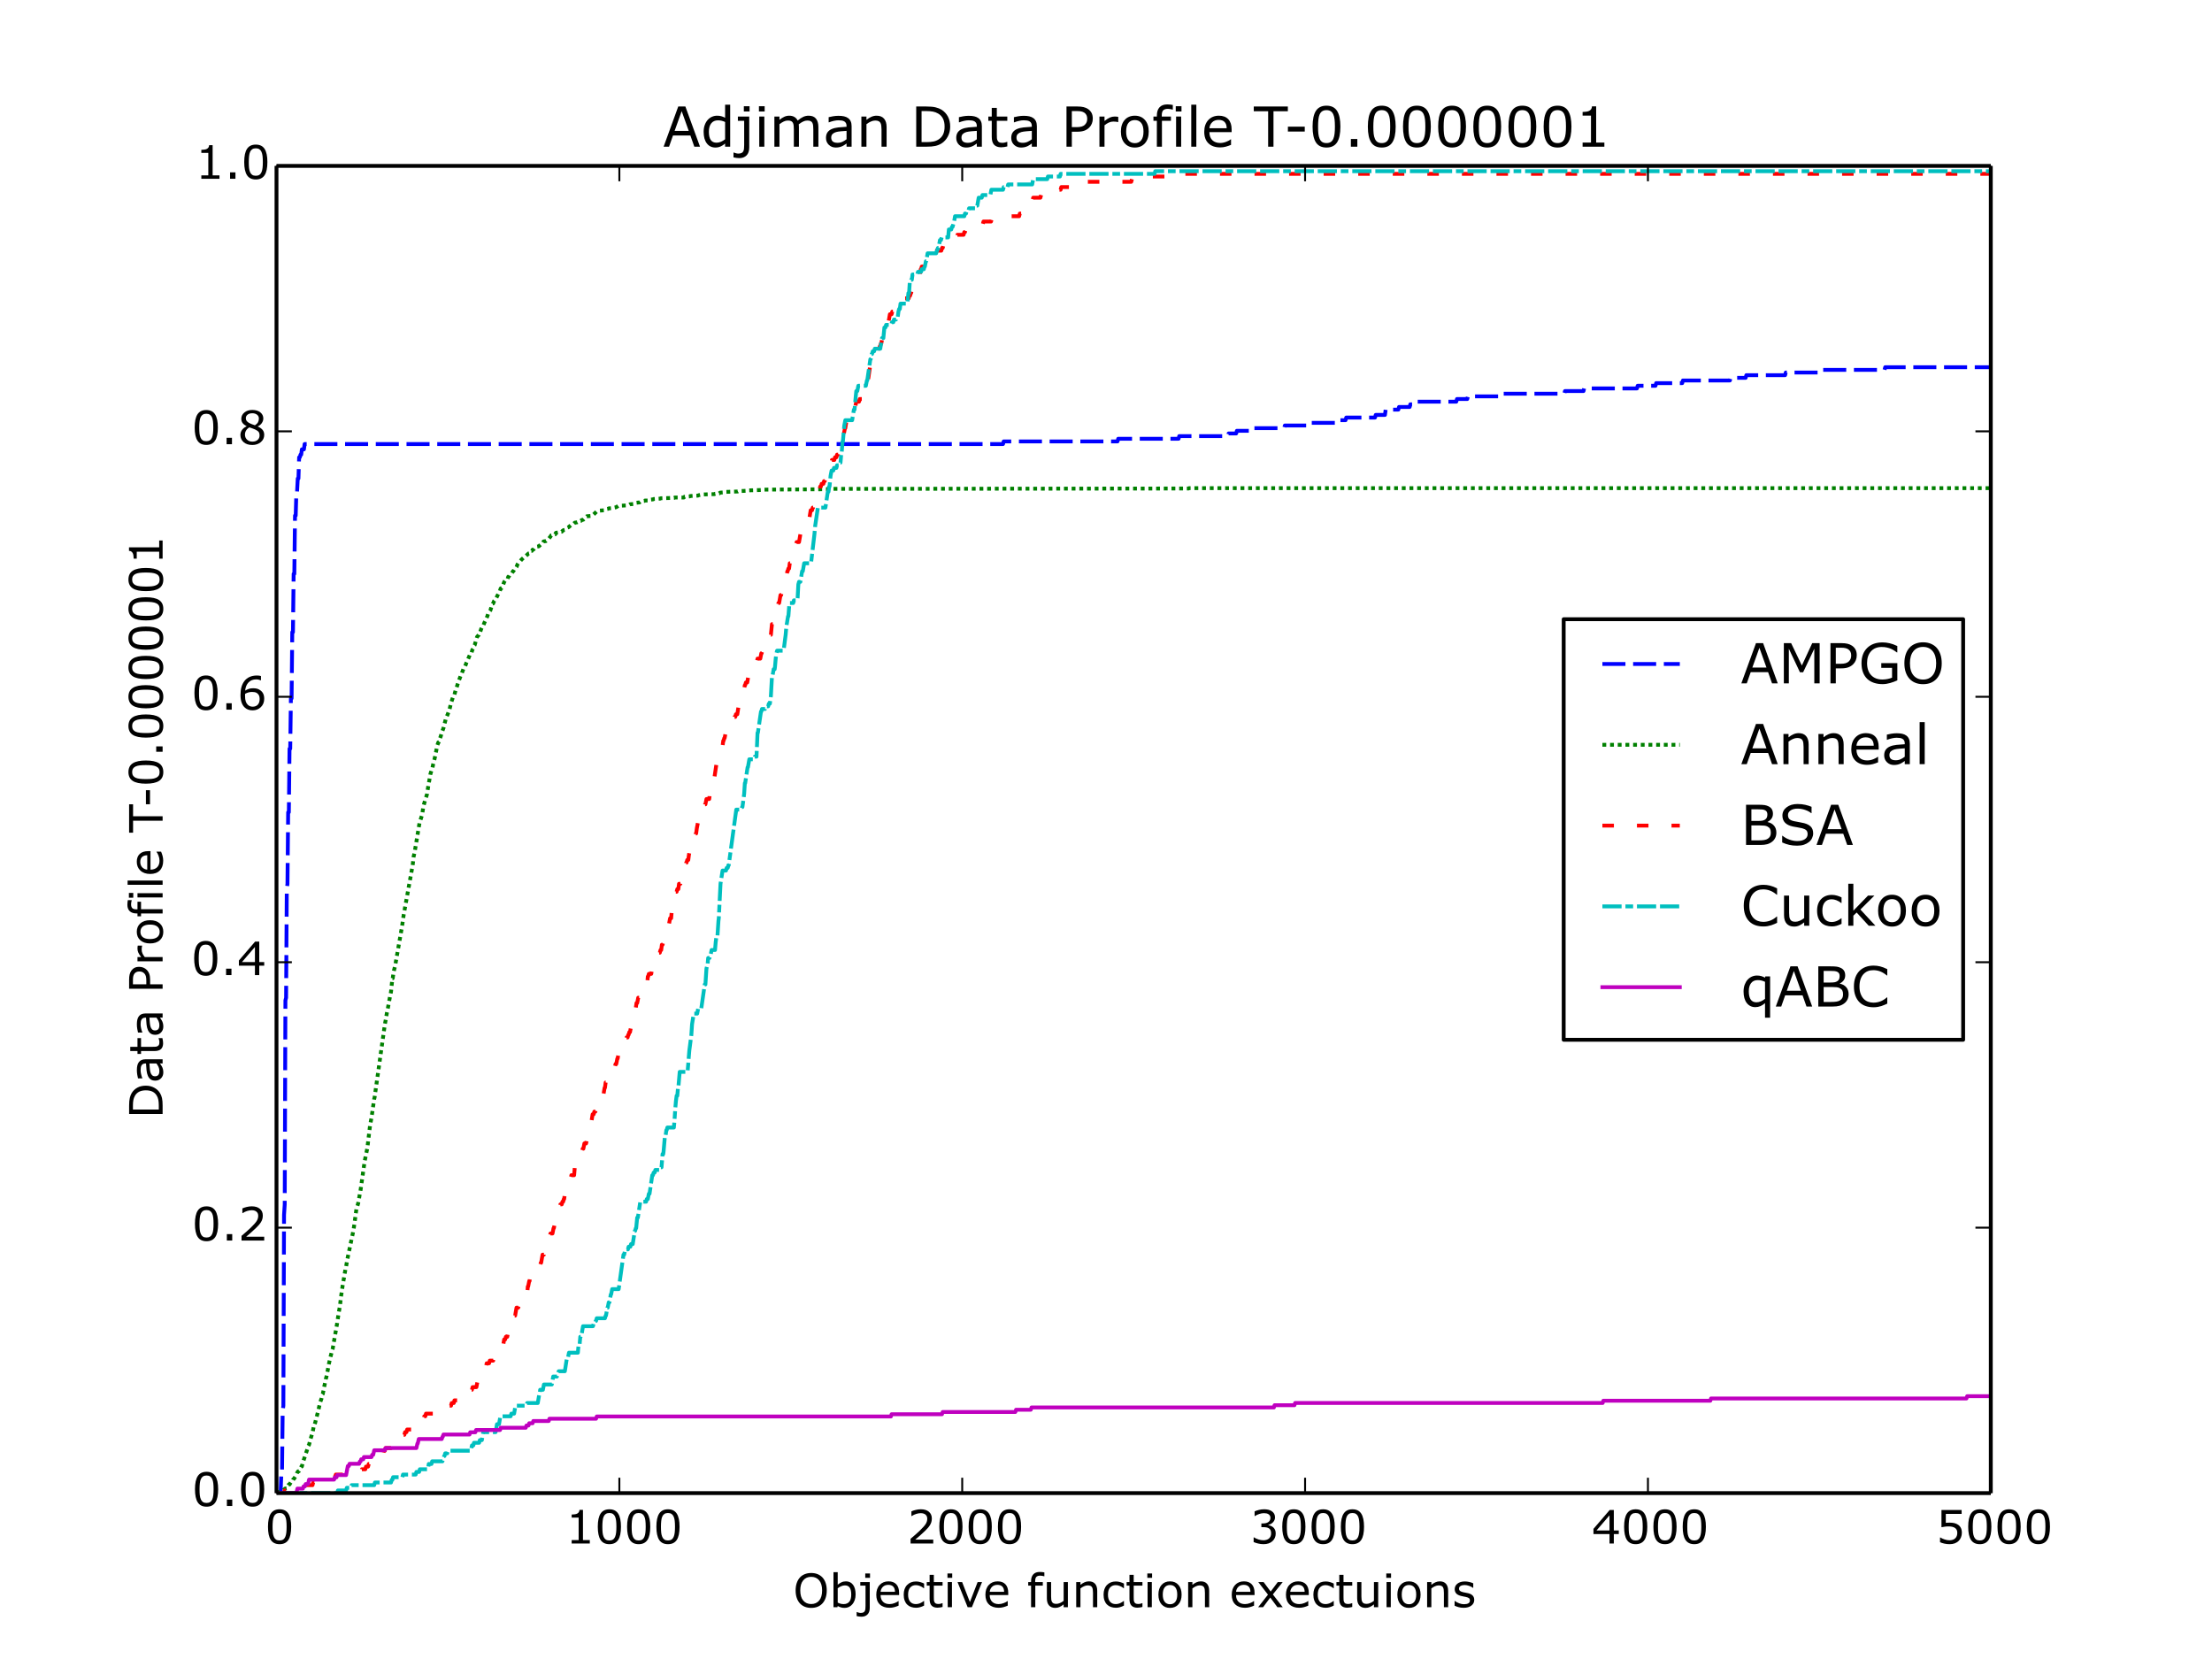 <?xml version="1.0" encoding="utf-8" standalone="no"?>
<!DOCTYPE svg PUBLIC "-//W3C//DTD SVG 1.1//EN"
  "http://www.w3.org/Graphics/SVG/1.1/DTD/svg11.dtd">
<!-- Created with matplotlib (http://matplotlib.org/) -->
<svg height="432pt" version="1.1" viewBox="0 0 576 432" width="576pt" xmlns="http://www.w3.org/2000/svg" xmlns:xlink="http://www.w3.org/1999/xlink">
 <defs>
  <style type="text/css">
*{stroke-linecap:butt;stroke-linejoin:round;}
  </style>
 </defs>
 <g id="figure_1">
  <g id="patch_1">
   <path d="
M0 432
L576 432
L576 0
L0 0
z
" style="fill:#ffffff;"/>
  </g>
  <g id="axes_1">
   <g id="patch_2">
    <path d="
M72 388.8
L518.4 388.8
L518.4 43.2
L72 43.2
z
" style="fill:#ffffff;"/>
   </g>
   <g id="line2d_1">
    <path clip-path="url(#p7ff5b81e1d)" d="
M72 388.11
L72.089 388.8
L72.179 388.8
L73.071 388.8
L73.25 383.971
L73.428 383.971
L73.607 367.416
L73.786 366.036
L73.964 316.369
L74.143 313.61
L74.321 260.493
L74.5 259.804
L74.678 231.521
L74.857 230.141
L75.035 211.516
L75.214 211.516
L75.393 194.96
L75.571 194.96
L75.75 181.854
L75.928 181.854
L76.107 164.608
L76.285 164.608
L76.464 149.432
L76.643 149.432
L76.821 134.256
L77 134.256
L77.178 128.048
L77.357 128.048
L77.535 124.599
L77.714 124.599
L77.892 119.08
L78.071 119.08
L78.25 118.39
L78.428 118.39
L78.607 117.011
L79.142 117.011
L79.321 115.631
L261.184 115.631
L261.363 114.941
L291.004 114.941
L291.182 114.251
L306.896 114.251
L307.074 113.562
L319.752 113.562
L319.931 112.872
L321.895 112.872
L322.073 112.182
L325.198 112.182
L325.377 111.492
L334.394 111.492
L334.572 110.802
L340.733 110.802
L340.911 110.113
L348.411 110.113
L348.589 109.423
L350.375 109.423
L350.554 108.733
L358.053 108.733
L358.232 108.043
L360.642 108.043
L360.821 106.663
L364.124 106.663
L364.303 105.974
L367.07 105.974
L367.249 105.284
L368.142 105.284
L368.32 104.594
L379.212 104.594
L379.391 103.904
L382.069 103.904
L382.248 103.214
L390.551 103.214
L390.73 102.525
L407.336 102.525
L407.514 101.835
L412.335 101.835
L412.514 101.145
L426.263 101.145
L426.442 100.455
L431.084 100.455
L431.263 99.765
L438.048 99.765
L438.227 99.075
L450.458 99.075
L450.636 98.386
L454.565 98.386
L454.743 97.696
L464.832 97.696
L465.011 97.006
L473.492 97.006
L473.671 96.316
L490.723 96.316
L490.902 95.626
L518.311 95.626
L518.311 95.626" style="fill:none;stroke:#0000ff;stroke-dasharray:6,2;stroke-dashoffset:0.0;"/>
   </g>
   <g id="line2d_2">
    <path clip-path="url(#p7ff5b81e1d)" d="
M72 388.8
L72.089 388.702
L72.179 388.702
L72.536 388.604
L72.714 388.507
L73.071 388.409
L73.25 388.311
L73.607 388.213
L74.232 387.626
L74.768 387.529
L74.857 387.431
L75.214 386.551
L75.393 386.551
L75.75 385.964
L76.107 385.866
L76.375 385.182
L76.553 385.084
L76.91 384.497
L77 384.399
L77.357 383.519
L77.625 383.128
L77.803 383.128
L78.428 381.954
L78.607 381.857
L78.785 381.074
L79.767 378.141
L80.035 377.358
L80.303 376.478
L80.482 376.185
L80.839 374.816
L81.107 373.935
L81.464 372.664
L81.731 371.197
L81.821 371.197
L82.089 370.415
L82.267 369.633
L82.535 368.655
L82.892 367.286
L83.339 365.232
L83.696 364.254
L83.963 363.08
L84.053 362.983
L84.856 358.973
L84.946 358.778
L85.303 357.017
L85.66 355.061
L85.928 353.888
L86.285 352.421
L86.463 351.639
L86.642 351.15
L87.803 344.5
L88.16 342.055
L88.517 340.099
L88.785 337.752
L89.231 334.721
L90.035 330.026
L90.124 329.831
L90.392 328.168
L91.82 321.421
L92.088 320.052
L92.356 318.194
L92.802 314.869
L93.07 313.988
L93.249 313.402
L93.427 312.522
L93.695 310.859
L93.784 310.663
L94.945 302.449
L95.659 298.928
L95.927 296.679
L96.373 292.963
L96.731 291.105
L97.445 286.117
L97.534 285.824
L98.963 275.654
L100.212 266.754
L100.48 265.385
L100.748 263.723
L101.016 262.452
L101.552 259.518
L101.82 258.247
L102.177 254.726
L102.266 254.726
L102.444 253.455
L102.623 252.575
L102.891 251.499
L104.676 241.328
L105.123 238.199
L107.444 225.388
L107.712 223.041
L107.98 221.868
L109.23 214.338
L109.944 212.088
L110.212 210.132
L110.748 208.177
L111.015 207.394
L111.194 206.807
L111.462 205.047
L112.087 201.527
L112.533 200.06
L112.622 199.864
L112.801 198.984
L113.158 197.615
L113.426 196.344
L113.872 194.094
L114.14 193.312
L114.229 193.312
L114.319 193.116
L114.497 192.432
L114.765 191.747
L115.033 190.769
L115.479 189.596
L116.194 186.76
L116.283 186.662
L116.551 186.075
L116.997 184.902
L117.176 184.217
L117.444 183.044
L117.979 181.479
L118.247 181.186
L118.783 179.23
L118.872 179.132
L119.318 177.665
L119.765 176.492
L119.943 176.003
L120.122 175.514
L120.211 175.416
L120.658 174.242
L121.015 173.753
L121.461 172.58
L121.729 171.993
L122.265 170.722
L122.532 170.037
L122.8 169.94
L122.979 169.255
L123.247 168.864
L123.515 168.081
L123.604 167.984
L124.05 166.419
L124.229 165.832
L124.675 165.343
L124.854 164.854
L124.943 164.854
L125.3 163.779
L125.568 163.192
L125.747 162.898
L125.836 162.898
L126.193 162.018
L126.907 160.454
L127.175 159.574
L127.711 158.889
L128.157 157.422
L128.336 157.129
L128.425 157.129
L128.693 156.444
L128.871 156.249
L128.961 156.249
L130.032 154.097
L130.121 153.999
L130.389 153.217
L130.657 153.119
L130.746 153.021
L131.282 151.554
L131.55 151.163
L131.728 151.163
L131.907 150.87
L132.175 150.772
L132.353 150.185
L132.532 150.088
L132.71 149.696
L133.157 149.305
L133.246 149.305
L133.603 148.719
L133.692 148.719
L134.05 148.034
L134.228 147.936
L134.407 147.741
L134.496 147.643
L134.764 146.958
L134.942 146.665
L135.121 146.567
L135.657 145.883
L135.835 145.687
L136.371 145.198
L136.46 145.198
L136.728 144.807
L136.996 144.709
L137.621 144.122
L138.067 144.024
L138.156 143.927
L138.335 143.438
L138.514 143.438
L138.692 143.144
L138.96 143.047
L139.228 142.655
L139.406 142.558
L139.674 142.362
L140.299 142.264
L140.924 141.677
L141.281 141.58
L141.549 140.993
L142.174 140.895
L142.531 140.602
L142.71 140.504
L143.335 139.722
L143.513 139.428
L144.228 139.33
L144.495 139.135
L144.585 139.135
L144.763 138.744
L145.299 138.646
L145.567 138.45
L146.281 138.45
L146.46 138.255
L146.727 138.059
L147.174 137.961
L147.799 137.375
L148.067 137.277
L148.602 136.788
L149.049 136.69
L149.674 136.103
L150.299 136.005
L150.477 135.908
L150.566 135.908
L150.745 135.712
L150.924 135.614
L151.281 135.614
L151.459 135.419
L151.906 135.321
L152.798 134.441
L153.959 134.343
L154.138 134.245
L154.316 134.245
L154.495 134.05
L155.388 133.169
L155.745 133.072
L155.923 132.974
L157.352 132.876
L157.709 132.583
L158.334 132.485
L158.512 132.387
L159.673 132.289
L159.852 132.192
L160.387 132.094
L160.566 131.996
L160.744 131.898
L161.012 131.703
L163.333 131.605
L163.512 131.507
L163.869 131.409
L164.048 131.311
L165.298 131.214
L165.655 130.92
L166.548 130.822
L166.905 130.529
L167.797 130.431
L167.976 130.333
L168.78 130.333
L168.958 130.138
L170.029 130.04
L170.208 129.942
L171.904 129.844
L172.083 129.747
L175.565 129.649
L175.743 129.551
L178.065 129.551
L178.243 129.356
L179.582 129.258
L179.761 129.16
L181.725 129.062
L181.904 128.964
L182.35 128.867
L182.529 128.769
L186.011 128.671
L186.189 128.573
L187.26 128.475
L187.528 128.28
L188.868 128.182
L189.046 128.084
L192.082 127.986
L192.26 127.889
L194.671 127.791
L194.849 127.693
L198.331 127.595
L198.51 127.497
L215.294 127.4
L215.473 127.302
L309.485 127.204
L309.663 127.106
L518.311 127.106
L518.311 127.106" style="fill:none;stroke:#008000;stroke-dasharray:1,1;stroke-dashoffset:0.0;"/>
   </g>
   <g id="line2d_3">
    <path clip-path="url(#p7ff5b81e1d)" d="
M72 388.8
L73.964 388.8
L74.143 388.11
L76.91 388.11
L77.089 387.42
L78.785 387.42
L78.964 386.731
L81.374 386.731
L81.553 386.041
L82.624 386.041
L82.803 385.351
L84.053 385.351
L84.231 384.661
L87.267 384.661
L87.445 383.971
L91.552 383.971
L91.731 383.281
L94.052 383.281
L94.231 382.592
L95.124 382.592
L95.302 381.902
L95.838 381.902
L96.016 381.212
L96.373 381.212
L96.552 380.522
L96.909 380.522
L97.088 379.832
L97.177 379.832
L97.356 379.143
L99.141 379.143
L99.32 378.453
L99.766 378.453
L99.945 377.763
L100.212 377.763
L100.391 377.073
L101.82 377.073
L101.998 375.693
L102.087 375.693
L102.266 375.004
L102.802 375.004
L102.98 374.314
L103.784 374.314
L103.962 373.624
L105.301 373.624
L105.48 372.934
L105.837 372.934
L106.016 372.244
L107.266 372.244
L107.444 371.554
L109.676 371.554
L109.855 370.865
L110.123 370.865
L110.48 368.795
L110.748 368.795
L110.926 368.105
L113.872 368.105
L114.051 367.416
L114.408 367.416
L114.587 366.726
L116.015 366.726
L116.194 366.036
L117.444 366.036
L117.622 365.346
L118.158 365.346
L118.336 364.656
L119.943 364.656
L120.211 363.277
L121.372 363.277
L121.55 362.587
L122.265 362.587
L122.443 361.897
L122.89 361.897
L123.068 361.207
L124.05 361.207
L124.318 359.828
L124.943 359.828
L125.3 357.758
L125.479 357.758
L125.657 357.068
L126.104 357.068
L126.282 356.378
L126.461 356.378
L126.729 354.999
L127.354 354.999
L127.532 354.309
L128.425 354.309
L128.604 353.619
L129.139 353.619
L129.318 352.929
L129.943 352.929
L130.121 352.24
L130.389 352.24
L130.657 350.86
L130.925 350.86
L131.282 348.79
L131.55 348.79
L131.728 348.101
L132.085 348.101
L132.353 346.721
L132.71 346.721
L132.889 345.341
L133.068 344.651
L133.157 344.651
L133.514 342.582
L134.139 342.582
L134.496 340.513
L134.942 340.513
L135.121 339.823
L136.549 339.823
L136.996 337.063
L137.264 337.063
L137.442 334.994
L137.532 334.994
L137.799 333.614
L137.889 333.614
L138.067 332.235
L138.156 332.235
L138.335 331.545
L139.228 331.545
L139.406 330.855
L139.674 330.855
L139.942 329.475
L140.656 329.475
L140.835 328.786
L140.924 328.786
L141.281 326.716
L141.638 326.716
L142.085 323.957
L142.531 323.957
L142.71 323.267
L142.978 323.267
L143.335 321.198
L143.87 321.198
L144.138 319.818
L144.228 319.818
L144.495 318.438
L144.585 318.438
L144.763 317.059
L144.852 317.059
L145.031 316.369
L145.299 316.369
L145.567 314.989
L145.656 314.989
L145.924 313.61
L146.281 313.61
L146.46 312.92
L146.638 312.92
L146.817 312.23
L146.906 312.23
L147.084 310.85
L147.888 310.85
L148.334 308.091
L148.424 308.091
L148.781 306.022
L149.495 306.022
L149.852 301.883
L150.834 301.883
L151.013 301.193
L151.191 301.193
L151.37 300.503
L151.459 300.503
L151.727 299.123
L151.906 299.123
L152.173 297.744
L152.62 297.744
L152.888 296.364
L153.066 296.364
L153.245 295.674
L153.423 295.674
L153.602 294.984
L153.691 294.984
L153.87 292.915
L154.316 290.156
L154.584 290.156
L154.763 289.466
L155.03 289.466
L155.209 288.776
L155.477 288.776
L155.655 286.707
L156.459 286.707
L156.727 285.327
L157.084 285.327
L157.441 283.257
L157.53 283.257
L157.709 281.878
L158.244 281.878
L158.423 281.188
L159.137 281.188
L159.494 279.119
L159.673 279.119
L159.941 277.739
L160.119 277.739
L160.298 277.049
L160.476 277.049
L160.744 275.669
L160.834 275.669
L161.191 273.6
L161.816 273.6
L161.994 272.91
L162.351 272.91
L162.619 271.531
L162.887 271.531
L163.155 270.151
L163.423 270.151
L163.601 269.461
L163.691 269.461
L163.869 268.771
L164.048 268.771
L164.316 267.392
L164.583 267.392
L164.762 266.702
L164.94 266.702
L165.744 261.183
L165.923 261.183
L166.19 259.804
L166.548 259.804
L166.726 259.114
L166.994 259.114
L167.262 257.734
L167.619 257.734
L167.887 256.354
L168.512 256.354
L168.69 254.285
L168.78 254.285
L168.958 253.595
L169.583 253.595
L169.94 251.526
L170.476 251.526
L170.744 250.146
L170.922 250.146
L171.101 249.456
L171.279 249.456
L171.547 248.077
L171.815 248.077
L171.994 247.387
L172.172 247.387
L172.351 246.007
L172.529 246.007
L172.708 245.317
L173.154 245.317
L173.333 244.628
L173.422 244.628
L174.047 240.489
L174.226 240.489
L174.493 239.109
L174.761 239.109
L175.118 234.97
L175.386 234.97
L175.654 233.59
L175.743 233.59
L175.922 232.211
L176.19 232.211
L176.368 231.521
L176.636 231.521
L176.815 230.141
L177.172 230.141
L177.44 228.762
L178.065 228.762
L178.69 224.623
L178.779 224.623
L178.957 223.933
L179.225 223.933
L179.404 222.553
L179.672 221.174
L180.475 221.174
L180.654 220.484
L180.832 220.484
L181.011 219.104
L181.189 217.035
L181.279 217.035
L181.457 215.655
L181.725 214.275
L181.814 214.275
L182.082 212.896
L182.172 212.896
L182.529 210.826
L183.421 210.826
L183.6 209.447
L183.689 209.447
L183.957 208.067
L184.671 208.067
L184.761 207.377
L184.939 203.928
L185.207 203.928
L185.386 203.238
L185.921 203.238
L186.636 198.41
L186.725 198.41
L186.903 197.72
L186.993 197.72
L187.26 196.34
L187.439 196.34
L187.796 194.271
L188.153 194.271
L188.332 192.891
L188.421 192.891
L188.6 192.201
L188.689 192.201
L188.957 190.822
L189.046 190.822
L189.225 190.132
L189.314 190.132
L189.492 189.442
L189.582 189.442
L189.76 188.752
L190.207 188.752
L190.475 187.372
L191.1 187.372
L191.278 186.683
L191.457 186.683
L191.635 185.993
L191.992 185.993
L192.528 182.544
L192.617 182.544
L192.796 181.854
L193.242 181.854
L193.599 179.784
L193.689 179.784
L193.956 178.405
L194.046 178.405
L194.224 177.715
L194.581 177.715
L194.939 175.646
L195.564 175.646
L195.742 174.956
L195.921 174.956
L196.099 174.266
L196.278 174.266
L196.456 173.576
L196.635 173.576
L196.813 172.886
L196.992 172.886
L197.26 171.507
L197.974 171.507
L198.242 170.127
L198.331 170.127
L198.51 169.437
L198.867 169.437
L199.135 168.057
L199.224 168.057
L199.492 166.678
L199.849 166.678
L200.117 165.298
L200.742 165.298
L201.01 162.539
L201.902 162.539
L202.706 157.02
L202.884 157.02
L203.242 154.951
L203.42 154.951
L203.599 153.571
L203.777 153.571
L203.956 152.881
L204.224 152.881
L204.402 152.192
L204.492 152.192
L204.67 150.812
L205.027 148.743
L205.116 148.743
L205.295 148.053
L205.474 148.053
L205.652 146.673
L206.277 146.673
L206.634 144.604
L206.724 144.604
L207.17 141.844
L207.259 141.844
L207.438 141.154
L208.063 141.154
L208.42 139.085
L208.509 139.085
L208.688 138.395
L208.866 138.395
L209.045 137.705
L209.134 137.705
L209.313 137.016
L209.58 137.016
L209.759 136.326
L210.205 136.326
L210.384 135.636
L210.652 135.636
L211.098 132.877
L211.455 132.877
L211.634 132.187
L211.723 132.187
L211.902 130.117
L212.08 130.117
L212.259 128.738
L212.437 128.048
L212.884 128.048
L213.062 127.358
L213.42 127.358
L213.598 126.668
L213.777 126.668
L213.955 125.978
L214.402 125.978
L214.58 125.289
L214.759 125.289
L215.027 123.909
L215.205 123.909
L215.384 122.529
L215.562 121.84
L215.919 121.84
L216.098 121.15
L216.366 121.15
L216.634 119.77
L217.259 119.77
L217.437 119.08
L217.794 119.08
L217.973 118.39
L218.241 118.39
L218.419 117.701
L218.508 117.701
L218.687 116.321
L218.866 116.321
L219.044 115.631
L219.133 115.631
L219.58 112.872
L219.758 112.872
L220.026 111.492
L220.116 111.492
L220.562 108.733
L220.74 108.733
L220.919 108.043
L221.187 108.043
L221.365 107.353
L222.258 107.353
L222.526 105.974
L222.705 105.974
L222.972 104.594
L223.687 104.594
L223.865 103.904
L224.49 103.904
L224.669 103.214
L225.026 103.214
L225.204 102.525
L225.383 102.525
L225.74 100.455
L225.829 100.455
L226.633 94.936
L227.079 94.936
L227.347 93.557
L227.615 93.557
L227.794 92.867
L228.419 92.867
L228.776 90.798
L228.954 90.798
L229.133 90.108
L229.222 90.108
L229.401 89.418
L229.49 89.418
L229.758 88.038
L229.936 88.038
L230.115 87.349
L230.204 87.349
L230.651 84.589
L231.097 84.589
L231.276 83.899
L231.365 83.899
L231.722 81.83
L232.168 81.83
L232.347 81.14
L232.704 81.14
L232.883 80.45
L233.329 80.45
L233.508 79.76
L233.686 79.76
L233.865 79.071
L234.936 79.071
L235.115 77.691
L236.632 77.691
L236.811 77.001
L236.989 77.001
L237.168 76.311
L237.257 76.311
L237.525 74.932
L237.614 74.932
L237.882 73.552
L238.418 73.552
L238.596 72.862
L238.864 72.862
L239.132 71.483
L239.489 71.483
L239.757 70.103
L239.846 70.103
L240.025 69.413
L240.561 69.413
L240.739 68.723
L241.007 68.723
L241.186 67.344
L241.721 67.344
L241.9 65.964
L243.239 65.964
L243.418 65.274
L245.114 65.274
L245.292 64.584
L245.471 64.584
L245.65 63.895
L247.614 63.895
L247.792 63.205
L248.507 63.205
L248.685 61.825
L249.132 61.825
L249.31 61.135
L250.917 61.135
L251.096 60.446
L251.274 60.446
L251.453 59.756
L254.399 59.756
L254.578 59.066
L255.47 59.066
L255.649 58.376
L255.917 58.376
L256.095 57.686
L258.06 57.686
L258.238 56.996
L259.845 56.996
L260.024 56.307
L265.38 56.307
L265.559 55.617
L266.72 55.617
L266.898 54.927
L267.166 54.927
L267.434 53.547
L267.523 53.547
L267.702 52.858
L268.505 52.858
L268.684 52.168
L268.862 52.168
L269.041 51.478
L270.916 51.478
L271.094 50.788
L274.308 50.788
L274.487 49.408
L276.183 49.408
L276.362 48.719
L282.165 48.719
L282.344 48.029
L282.879 48.029
L283.058 47.339
L294.575 47.339
L294.754 46.649
L295.825 46.649
L296.004 45.959
L305.556 45.959
L305.735 45.27
L518.311 45.27
L518.311 45.27" style="fill:none;stroke:#ff0000;stroke-dasharray:3,6;stroke-dashoffset:0.0;"/>
   </g>
   <g id="line2d_4">
    <path clip-path="url(#p7ff5b81e1d)" d="
M72 388.8
L87.803 388.8
L87.981 388.11
L90.124 388.11
L90.302 387.42
L91.374 387.42
L91.552 386.731
L97.445 386.731
L97.623 386.041
L101.82 386.041
L101.998 385.351
L102.177 385.351
L102.355 384.661
L104.766 384.661
L104.944 383.971
L108.248 383.971
L108.426 383.281
L109.14 383.281
L109.319 382.592
L111.462 382.592
L111.64 381.212
L112.355 381.212
L112.533 380.522
L115.212 380.522
L115.39 379.832
L115.479 379.832
L115.658 379.143
L115.747 379.143
L115.926 378.453
L116.461 378.453
L116.64 377.763
L122.622 377.763
L122.89 376.383
L123.247 376.383
L123.425 375.693
L124.764 375.693
L124.943 375.004
L125.479 375.004
L125.836 372.934
L129.05 372.934
L129.407 370.865
L129.943 370.865
L130.3 368.795
L132.978 368.795
L133.157 368.105
L133.871 368.105
L134.228 366.036
L137.085 366.036
L137.264 365.346
L140.031 365.346
L140.388 363.277
L140.478 363.277
L140.656 361.897
L141.371 361.897
L141.638 360.517
L143.692 360.517
L144.049 358.448
L145.031 358.448
L145.21 357.758
L145.299 357.758
L145.477 357.068
L147.084 357.068
L147.62 353.619
L147.888 353.619
L148.156 352.24
L150.477 352.24
L150.656 350.17
L150.924 350.17
L151.102 348.101
L151.191 348.101
L151.37 347.411
L151.459 347.411
L151.816 345.341
L154.405 345.341
L154.584 344.651
L154.941 344.651
L155.12 343.962
L155.209 343.962
L155.388 343.272
L157.53 343.272
L157.709 342.582
L157.798 342.582
L158.155 340.513
L158.244 340.513
L158.512 339.133
L158.691 339.133
L159.048 337.063
L159.137 337.063
L159.405 335.684
L161.101 335.684
L162.351 326.716
L162.53 326.716
L162.798 325.337
L163.512 325.337
L163.691 324.647
L164.137 324.647
L164.316 323.957
L164.762 323.957
L165.298 320.508
L165.387 320.508
L165.565 319.818
L165.655 319.818
L165.923 317.059
L166.101 317.059
L166.726 312.92
L168.244 312.92
L168.422 312.23
L168.69 312.23
L168.958 310.85
L169.137 310.85
L169.851 306.022
L170.029 306.022
L170.208 305.332
L170.476 305.332
L170.654 304.642
L171.904 304.642
L172.083 303.952
L172.261 303.952
L172.529 300.503
L172.708 300.503
L172.797 299.813
L172.976 297.744
L173.154 295.674
L173.333 295.674
L173.511 294.295
L173.601 294.295
L173.779 293.605
L175.476 293.605
L175.654 291.535
L175.833 288.776
L176.011 286.707
L176.19 285.327
L176.368 285.327
L176.547 283.257
L176.636 283.257
L176.993 279.119
L179.047 279.119
L179.493 273.6
L180.029 269.461
L180.207 266.702
L180.654 263.943
L181.547 263.943
L181.814 262.563
L182.618 262.563
L183.511 256.354
L183.689 256.354
L183.957 252.216
L184.136 251.526
L184.225 251.526
L184.404 249.456
L184.761 249.456
L184.939 248.766
L185.028 248.766
L185.296 247.387
L186.189 247.387
L186.368 245.317
L186.546 243.938
L186.814 243.938
L187.082 239.799
L187.171 239.109
L187.618 230.141
L188.153 226.692
L189.046 226.692
L189.225 226.002
L189.492 226.002
L189.671 225.313
L189.76 225.313
L189.939 223.933
L191.724 210.826
L193.064 210.826
L193.242 210.137
L193.332 210.137
L193.778 206.687
L193.956 203.928
L194.046 203.928
L194.671 199.789
L194.76 199.789
L195.117 197.72
L196.367 197.72
L196.546 197.03
L196.992 197.03
L197.26 190.822
L197.349 190.822
L198.153 185.303
L198.242 185.303
L198.42 184.613
L199.224 184.613
L199.403 183.923
L200.028 183.923
L200.206 183.234
L200.474 183.234
L200.742 181.164
L201.01 176.335
L201.099 176.335
L201.456 174.266
L201.724 174.266
L201.813 173.576
L201.992 171.507
L202.17 170.127
L202.349 169.437
L204.045 169.437
L204.224 168.057
L204.581 165.298
L204.759 163.229
L205.206 160.469
L205.295 160.469
L205.563 157.02
L206.545 157.02
L206.724 156.331
L207.616 156.331
L207.706 155.641
L207.884 152.192
L208.063 151.502
L208.42 151.502
L208.866 148.743
L209.045 148.743
L209.402 146.673
L211.188 146.673
L212.08 139.085
L212.259 137.016
L212.973 132.187
L214.937 132.187
L215.562 128.048
L215.741 128.048
L215.919 126.668
L216.009 126.668
L216.276 123.909
L216.544 122.529
L216.991 122.529
L217.169 121.84
L217.794 121.84
L217.973 121.15
L218.419 121.15
L218.598 120.46
L218.866 120.46
L219.044 118.39
L219.133 118.39
L219.401 114.941
L219.491 114.941
L219.848 110.802
L220.116 109.423
L221.901 109.423
L222.348 106.663
L222.526 106.663
L222.705 104.594
L222.972 101.835
L223.24 101.835
L223.508 100.455
L225.472 100.455
L225.74 99.075
L225.829 99.075
L226.633 93.557
L226.722 93.557
L226.99 92.177
L227.079 92.177
L227.258 91.487
L227.615 91.487
L227.794 90.798
L229.222 90.798
L229.668 88.038
L230.026 88.038
L230.293 85.279
L230.561 85.279
L230.74 84.589
L232.079 84.589
L232.258 83.899
L232.615 83.899
L232.793 83.21
L233.329 83.21
L233.508 82.52
L233.775 82.52
L233.954 81.14
L234.132 80.45
L234.311 80.45
L234.49 79.071
L236.275 79.071
L236.543 76.311
L236.722 76.311
L236.9 73.552
L237.079 73.552
L237.257 72.862
L237.436 72.862
L237.614 71.483
L238.864 71.483
L239.043 70.793
L239.846 70.793
L240.025 70.103
L240.561 70.103
L240.739 69.413
L240.828 69.413
L241.096 68.034
L241.186 68.034
L241.543 65.964
L243.775 65.964
L243.953 65.274
L244.043 65.274
L244.221 64.584
L244.4 64.584
L244.757 62.515
L245.025 62.515
L245.203 61.825
L246.9 61.825
L247.078 59.756
L247.703 59.756
L247.882 59.066
L248.06 59.066
L248.239 58.376
L248.328 58.376
L248.685 56.307
L251.096 56.307
L251.274 55.617
L251.542 55.617
L251.721 54.927
L252.167 54.927
L252.346 54.237
L254.042 54.237
L254.22 53.547
L254.488 53.547
L254.845 51.478
L255.649 51.478
L255.828 50.788
L257.881 50.788
L258.149 49.408
L261.184 49.408
L261.363 48.719
L262.345 48.719
L262.524 48.029
L268.773 48.029
L269.041 46.649
L272.701 46.649
L272.88 45.959
L276.005 45.959
L276.183 45.27
L300.646 45.27
L300.825 44.58
L518.311 44.58
L518.311 44.58" style="fill:none;stroke:#00bfbf;stroke-dasharray:5,1,2,1,5,1;stroke-dashoffset:0.0;"/>
   </g>
   <g id="line2d_5">
    <path clip-path="url(#p7ff5b81e1d)" d="
M72 388.8
L77.178 388.8
L77.446 387.626
L78.875 387.626
L79.053 387.04
L79.41 387.04
L79.589 386.453
L80.214 386.453
L80.482 385.279
L86.999 385.279
L87.178 384.693
L87.624 384.693
L87.803 384.106
L90.124 384.106
L90.57 381.759
L90.838 381.759
L91.017 381.172
L93.516 381.172
L93.695 380.585
L93.874 380.585
L94.052 379.999
L94.588 379.999
L94.766 379.412
L96.731 379.412
L96.909 378.825
L97.177 378.825
L97.445 377.652
L100.212 377.652
L100.391 377.065
L108.426 377.065
L108.694 375.891
L108.783 375.891
L109.051 374.718
L115.033 374.718
L115.212 374.131
L115.301 374.131
L115.479 373.544
L122.265 373.544
L122.443 372.958
L123.782 372.958
L123.961 372.371
L130.211 372.371
L130.389 371.784
L136.907 371.784
L137.085 371.197
L137.621 371.197
L137.799 370.611
L138.692 370.611
L138.871 370.024
L142.888 370.024
L143.067 369.437
L155.209 369.437
L155.388 368.85
L231.99 368.85
L232.168 368.263
L245.292 368.263
L245.471 367.677
L264.398 367.677
L264.577 367.09
L268.416 367.09
L268.595 366.503
L331.716 366.503
L331.894 365.916
L337.072 365.916
L337.251 365.33
L417.335 365.33
L417.514 364.743
L445.369 364.743
L445.548 364.156
L512.061 364.156
L512.24 363.569
L518.311 363.569
L518.311 363.569" style="fill:none;stroke:#bf00bf;stroke-linecap:square;"/>
   </g>
   <g id="matplotlib.axis_1">
    <g id="xtick_1">
     <g id="line2d_6">
      <defs>
       <path d="
M0 0
L0 -4" id="mc7db9fdffb" style="stroke:#000000;stroke-width:0.5;"/>
      </defs>
      <g>
       <use style="stroke:#000000;stroke-width:0.5;" x="72.0" xlink:href="#mc7db9fdffb" y="388.8"/>
      </g>
     </g>
     <g id="line2d_7">
      <defs>
       <path d="
M0 0
L0 4" id="m5a7d422ac3" style="stroke:#000000;stroke-width:0.5;"/>
      </defs>
      <g>
       <use style="stroke:#000000;stroke-width:0.5;" x="72.0" xlink:href="#m5a7d422ac3" y="43.2"/>
      </g>
     </g>
     <g id="text_1">
      <!-- 0 -->
      <defs>
       <path d="
M56.984 36.375
Q56.984 16.797 50.859 7.641
Q44.734 -1.516 31.844 -1.516
Q18.75 -1.516 12.719 7.766
Q6.688 17.047 6.688 36.281
Q6.688 55.672 12.781 64.922
Q18.891 74.172 31.844 74.172
Q44.922 74.172 50.953 64.766
Q56.984 55.375 56.984 36.375
M44.141 14.203
Q45.844 18.172 46.453 23.516
Q47.078 28.859 47.078 36.375
Q47.078 43.797 46.453 49.266
Q45.844 54.734 44.094 58.547
Q42.391 62.312 39.422 64.203
Q36.469 66.109 31.844 66.109
Q27.25 66.109 24.234 64.203
Q21.234 62.312 19.484 58.453
Q17.828 54.828 17.219 49.016
Q16.609 43.219 16.609 36.281
Q16.609 28.656 17.141 23.531
Q17.672 18.406 19.438 14.359
Q21.047 10.547 24 8.547
Q26.953 6.547 31.844 6.547
Q36.422 6.547 39.453 8.453
Q42.484 10.359 44.141 14.203" id="Verdana-30"/>
      </defs>
      <g transform="translate(68.982 401.918)scale(0.12 -0.12)">
       <use xlink:href="#Verdana-30"/>
      </g>
     </g>
    </g>
    <g id="xtick_2">
     <g id="line2d_8">
      <g>
       <use style="stroke:#000000;stroke-width:0.5;" x="161.28" xlink:href="#mc7db9fdffb" y="388.8"/>
      </g>
     </g>
     <g id="line2d_9">
      <g>
       <use style="stroke:#000000;stroke-width:0.5;" x="161.28" xlink:href="#m5a7d422ac3" y="43.2"/>
      </g>
     </g>
     <g id="text_2">
      <!-- 1000 -->
      <defs>
       <path d="
M52.938 0
L13.578 0
L13.578 7.422
L28.719 7.422
L28.719 56.156
L13.578 56.156
L13.578 62.797
Q16.656 62.797 20.172 63.297
Q23.688 63.812 25.484 64.797
Q27.734 66.016 29.031 67.891
Q30.328 69.781 30.516 72.953
L38.094 72.953
L38.094 7.422
L52.938 7.422
z
" id="Verdana-31"/>
      </defs>
      <g transform="translate(147.232 401.918)scale(0.12 -0.12)">
       <use xlink:href="#Verdana-31"/>
       <use x="63.574" xlink:href="#Verdana-30"/>
       <use x="127.148" xlink:href="#Verdana-30"/>
       <use x="190.723" xlink:href="#Verdana-30"/>
      </g>
     </g>
    </g>
    <g id="xtick_3">
     <g id="line2d_10">
      <g>
       <use style="stroke:#000000;stroke-width:0.5;" x="250.56" xlink:href="#mc7db9fdffb" y="388.8"/>
      </g>
     </g>
     <g id="line2d_11">
      <g>
       <use style="stroke:#000000;stroke-width:0.5;" x="250.56" xlink:href="#m5a7d422ac3" y="43.2"/>
      </g>
     </g>
     <g id="text_3">
      <!-- 2000 -->
      <defs>
       <path d="
M57.078 0
L7.859 0
L7.859 10.203
Q12.984 14.594 18.141 18.984
Q23.297 23.391 27.734 27.734
Q37.109 36.812 40.578 42.156
Q44.047 47.516 44.047 53.719
Q44.047 59.375 40.312 62.562
Q36.578 65.766 29.891 65.766
Q25.438 65.766 20.266 64.203
Q15.094 62.641 10.156 59.422
L9.672 59.422
L9.672 69.672
Q13.141 71.391 18.922 72.797
Q24.703 74.219 30.125 74.219
Q41.312 74.219 47.656 68.812
Q54 63.422 54 54.203
Q54 50.047 52.953 46.453
Q51.906 42.875 49.859 39.656
Q47.953 36.625 45.391 33.688
Q42.828 30.766 39.156 27.203
Q33.938 22.078 28.359 17.266
Q22.797 12.453 17.969 8.344
L57.078 8.344
z
" id="Verdana-32"/>
      </defs>
      <g transform="translate(236.168 401.918)scale(0.12 -0.12)">
       <use xlink:href="#Verdana-32"/>
       <use x="63.574" xlink:href="#Verdana-30"/>
       <use x="127.148" xlink:href="#Verdana-30"/>
       <use x="190.723" xlink:href="#Verdana-30"/>
      </g>
     </g>
    </g>
    <g id="xtick_4">
     <g id="line2d_12">
      <g>
       <use style="stroke:#000000;stroke-width:0.5;" x="339.84" xlink:href="#mc7db9fdffb" y="388.8"/>
      </g>
     </g>
     <g id="line2d_13">
      <g>
       <use style="stroke:#000000;stroke-width:0.5;" x="339.84" xlink:href="#m5a7d422ac3" y="43.2"/>
      </g>
     </g>
     <g id="text_4">
      <!-- 3000 -->
      <defs>
       <path d="
M50.688 35.016
Q53.031 32.906 54.547 29.734
Q56.062 26.562 56.062 21.531
Q56.062 16.547 54.25 12.391
Q52.438 8.25 49.172 5.172
Q45.516 1.766 40.547 0.125
Q35.594 -1.516 29.688 -1.516
Q23.641 -1.516 17.781 -0.062
Q11.922 1.375 8.156 3.078
L8.156 13.281
L8.891 13.281
Q13.031 10.547 18.641 8.734
Q24.266 6.938 29.5 6.938
Q32.562 6.938 36.031 7.953
Q39.5 8.984 41.656 10.984
Q43.891 13.141 44.984 15.719
Q46.094 18.312 46.094 22.266
Q46.094 26.172 44.844 28.734
Q43.609 31.297 41.406 32.766
Q39.203 34.281 36.078 34.844
Q32.953 35.406 29.344 35.406
L24.953 35.406
L24.953 43.5
L28.375 43.5
Q35.797 43.5 40.203 46.594
Q44.625 49.703 44.625 55.672
Q44.625 58.297 43.5 60.266
Q42.391 62.25 40.375 63.531
Q38.281 64.797 35.891 65.281
Q33.5 65.766 30.469 65.766
Q25.828 65.766 20.594 64.109
Q15.375 62.453 10.75 59.422
L10.25 59.422
L10.25 69.625
Q13.719 71.344 19.5 72.781
Q25.297 74.219 30.719 74.219
Q36.031 74.219 40.078 73.234
Q44.141 72.266 47.406 70.125
Q50.922 67.781 52.734 64.453
Q54.547 61.141 54.547 56.688
Q54.547 50.641 50.266 46.125
Q46 41.609 40.188 40.438
L40.188 39.75
Q42.531 39.359 45.547 38.109
Q48.578 36.859 50.688 35.016" id="Verdana-33"/>
      </defs>
      <g transform="translate(325.466 401.918)scale(0.12 -0.12)">
       <use xlink:href="#Verdana-33"/>
       <use x="63.574" xlink:href="#Verdana-30"/>
       <use x="127.148" xlink:href="#Verdana-30"/>
       <use x="190.723" xlink:href="#Verdana-30"/>
      </g>
     </g>
    </g>
    <g id="xtick_5">
     <g id="line2d_14">
      <g>
       <use style="stroke:#000000;stroke-width:0.5;" x="429.12" xlink:href="#mc7db9fdffb" y="388.8"/>
      </g>
     </g>
     <g id="line2d_15">
      <g>
       <use style="stroke:#000000;stroke-width:0.5;" x="429.12" xlink:href="#m5a7d422ac3" y="43.2"/>
      </g>
     </g>
     <g id="text_5">
      <!-- 4000 -->
      <defs>
       <path d="
M58.734 20.453
L47.953 20.453
L47.953 0
L38.578 0
L38.578 20.453
L3.766 20.453
L3.766 31.688
L38.969 72.703
L47.953 72.703
L47.953 28.266
L58.734 28.266
z

M38.578 28.266
L38.578 61.078
L10.406 28.266
z
" id="Verdana-34"/>
      </defs>
      <g transform="translate(414.483 401.918)scale(0.12 -0.12)">
       <use xlink:href="#Verdana-34"/>
       <use x="63.574" xlink:href="#Verdana-30"/>
       <use x="127.148" xlink:href="#Verdana-30"/>
       <use x="190.723" xlink:href="#Verdana-30"/>
      </g>
     </g>
    </g>
    <g id="xtick_6">
     <g id="line2d_16">
      <g>
       <use style="stroke:#000000;stroke-width:0.5;" x="518.4" xlink:href="#mc7db9fdffb" y="388.8"/>
      </g>
     </g>
     <g id="line2d_17">
      <g>
       <use style="stroke:#000000;stroke-width:0.5;" x="518.4" xlink:href="#m5a7d422ac3" y="43.2"/>
      </g>
     </g>
     <g id="text_6">
      <!-- 5000 -->
      <defs>
       <path d="
M56.5 23.094
Q56.5 18.016 54.641 13.375
Q52.781 8.734 49.562 5.562
Q46.047 2.156 41.188 0.312
Q36.328 -1.516 29.938 -1.516
Q23.969 -1.516 18.453 -0.266
Q12.938 0.984 9.125 2.734
L9.125 13.031
L9.812 13.031
Q13.812 10.5 19.188 8.719
Q24.562 6.938 29.734 6.938
Q33.203 6.938 36.453 7.906
Q39.703 8.891 42.234 11.328
Q44.391 13.422 45.484 16.344
Q46.578 19.281 46.578 23.141
Q46.578 26.906 45.281 29.484
Q44 32.078 41.703 33.641
Q39.156 35.5 35.516 36.25
Q31.891 37.016 27.391 37.016
Q23.094 37.016 19.109 36.422
Q15.141 35.844 12.25 35.25
L12.25 72.703
L56 72.703
L56 64.156
L21.688 64.156
L21.688 44.828
Q23.781 45.016 25.969 45.109
Q28.172 45.219 29.781 45.219
Q35.688 45.219 40.125 44.219
Q44.578 43.219 48.297 40.672
Q52.203 37.984 54.344 33.734
Q56.5 29.5 56.5 23.094" id="Verdana-35"/>
      </defs>
      <g transform="translate(504.084 401.918)scale(0.12 -0.12)">
       <use xlink:href="#Verdana-35"/>
       <use x="63.574" xlink:href="#Verdana-30"/>
       <use x="127.148" xlink:href="#Verdana-30"/>
       <use x="190.723" xlink:href="#Verdana-30"/>
      </g>
     </g>
    </g>
    <g id="text_7">
     <!-- Objective function exectuions -->
     <defs>
      <path d="
M54.641 0
L45.453 0
L45.453 31.062
Q45.453 34.812 45.016 38.109
Q44.578 41.406 43.406 43.266
Q42.188 45.312 39.891 46.312
Q37.594 47.312 33.938 47.312
Q30.172 47.312 26.062 45.453
Q21.969 43.609 18.219 40.719
L18.219 0
L9.031 0
L9.031 54.547
L18.219 54.547
L18.219 48.484
Q22.516 52.047 27.094 54.047
Q31.688 56.062 36.531 56.062
Q45.359 56.062 50 50.734
Q54.641 45.406 54.641 35.406
z
" id="Verdana-6e"/>
      <path d="
M18.891 63.672
L8.547 63.672
L8.547 73.188
L18.891 73.188
z

M18.312 0
L9.125 0
L9.125 54.547
L18.312 54.547
z
" id="Verdana-69"/>
      <path d="
M56.25 0
L44.672 0
L29.203 20.953
L13.625 0
L2.938 0
L24.219 27.203
L3.125 54.547
L14.703 54.547
L30.078 33.938
L45.516 54.547
L56.25 54.547
L34.812 27.688
z
" id="Verdana-78"/>
      <path d="
M57.031 27.688
Q57.031 20.844 55.094 15.375
Q53.172 9.906 49.906 6.203
Q46.438 2.344 42.281 0.406
Q38.141 -1.516 33.156 -1.516
Q28.516 -1.516 25.047 -0.406
Q21.578 0.688 18.219 2.547
L17.625 0
L9.031 0
L9.031 75.984
L18.219 75.984
L18.219 48.828
Q22.078 52 26.422 54.031
Q30.766 56.062 36.188 56.062
Q45.844 56.062 51.438 48.641
Q57.031 41.219 57.031 27.688
M47.562 27.438
Q47.562 37.203 44.328 42.25
Q41.109 47.312 33.938 47.312
Q29.938 47.312 25.828 45.578
Q21.734 43.844 18.219 41.109
L18.219 9.859
Q22.125 8.109 24.922 7.422
Q27.734 6.734 31.297 6.734
Q38.922 6.734 43.234 11.734
Q47.562 16.75 47.562 27.438" id="Verdana-62"/>
      <path d="
M37.359 0.484
Q34.766 -0.203 31.703 -0.641
Q28.656 -1.078 26.266 -1.078
Q17.922 -1.078 13.578 3.406
Q9.234 7.906 9.234 17.828
L9.234 46.828
L3.031 46.828
L3.031 54.547
L9.234 54.547
L9.234 70.219
L18.406 70.219
L18.406 54.547
L37.359 54.547
L37.359 46.828
L18.406 46.828
L18.406 21.969
Q18.406 17.672 18.594 15.25
Q18.797 12.844 19.969 10.75
Q21.047 8.797 22.922 7.891
Q24.812 6.984 28.656 6.984
Q30.906 6.984 33.344 7.641
Q35.797 8.297 36.859 8.734
L37.359 8.734
z
" id="Verdana-74"/>
      <path d="
M26.031 63.672
L15.672 63.672
L15.672 73.188
L26.031 73.188
z

M25.438 -1.312
Q25.438 -10.891 20.547 -15.766
Q15.672 -20.656 7.469 -20.656
Q5.516 -20.656 2.312 -20.266
Q-0.875 -19.875 -3.031 -19.281
L-3.031 -10.547
L-2.547 -10.547
Q-1.172 -11.078 1.141 -11.766
Q3.469 -12.453 5.672 -12.453
Q9.188 -12.453 11.328 -11.469
Q13.484 -10.5 14.547 -8.547
Q15.625 -6.594 15.938 -3.828
Q16.266 -1.078 16.266 2.875
L16.266 46.828
L4.891 46.828
L4.891 54.547
L25.438 54.547
z
" id="Verdana-6a"/>
      <path d="
M49.359 3.422
Q44.781 1.219 40.656 0
Q36.531 -1.219 31.891 -1.219
Q25.984 -1.219 21.047 0.516
Q16.109 2.25 12.594 5.766
Q9.031 9.281 7.078 14.641
Q5.125 20.016 5.125 27.203
Q5.125 40.578 12.469 48.188
Q19.828 55.812 31.891 55.812
Q36.578 55.812 41.094 54.484
Q45.609 53.172 49.359 51.266
L49.359 41.062
L48.875 41.062
Q44.672 44.344 40.203 46.094
Q35.75 47.859 31.5 47.859
Q23.688 47.859 19.172 42.609
Q14.656 37.359 14.656 27.203
Q14.656 17.328 19.062 12.031
Q23.484 6.734 31.5 6.734
Q34.281 6.734 37.156 7.469
Q40.047 8.203 42.328 9.375
Q44.344 10.406 46.094 11.547
Q47.859 12.703 48.875 13.531
L49.359 13.531
z
" id="Verdana-63"/>
      <path d="
M55.516 27.25
Q55.516 13.922 48.672 6.203
Q41.844 -1.516 30.375 -1.516
Q18.797 -1.516 11.984 6.203
Q5.172 13.922 5.172 27.25
Q5.172 40.578 11.984 48.312
Q18.797 56.062 30.375 56.062
Q41.844 56.062 48.672 48.312
Q55.516 40.578 55.516 27.25
M46.047 27.25
Q46.047 37.844 41.891 42.984
Q37.75 48.141 30.375 48.141
Q22.906 48.141 18.781 42.984
Q14.656 37.844 14.656 27.25
Q14.656 17 18.797 11.688
Q22.953 6.391 30.375 6.391
Q37.703 6.391 41.875 11.641
Q46.047 16.891 46.047 27.25" id="Verdana-6f"/>
      <path d="
M56.203 54.547
L34.125 0
L24.906 0
L2.984 54.547
L12.938 54.547
L29.828 11.141
L46.578 54.547
z
" id="Verdana-76"/>
      <path d="
M63.969 64.359
Q68.406 59.469 70.766 52.391
Q73.141 45.312 73.141 36.328
Q73.141 27.344 70.719 20.234
Q68.312 13.141 63.969 8.406
Q59.469 3.469 53.344 0.969
Q47.219 -1.516 39.359 -1.516
Q31.688 -1.516 25.406 1.016
Q19.141 3.562 14.75 8.406
Q10.359 13.234 7.984 20.266
Q5.609 27.297 5.609 36.328
Q5.609 45.219 7.953 52.266
Q10.297 59.328 14.797 64.359
Q19.094 69.141 25.469 71.672
Q31.844 74.219 39.359 74.219
Q47.172 74.219 53.391 71.656
Q59.625 69.094 63.969 64.359
M63.094 36.328
Q63.094 50.484 56.734 58.172
Q50.391 65.875 39.406 65.875
Q28.328 65.875 22 58.172
Q15.672 50.484 15.672 36.328
Q15.672 22.016 22.109 14.422
Q28.562 6.844 39.406 6.844
Q50.25 6.844 56.672 14.422
Q63.094 22.016 63.094 36.328" id="Verdana-4f"/>
      <path d="
M38.375 67.094
L37.891 67.094
Q36.375 67.531 33.938 67.984
Q31.5 68.453 29.641 68.453
Q23.734 68.453 21.062 65.844
Q18.406 63.234 18.406 56.391
L18.406 54.547
L34.969 54.547
L34.969 46.828
L18.703 46.828
L18.703 0
L9.516 0
L9.516 46.828
L3.328 46.828
L3.328 54.547
L9.516 54.547
L9.516 56.344
Q9.516 66.062 14.344 71.266
Q19.188 76.469 28.328 76.469
Q31.391 76.469 33.859 76.172
Q36.328 75.875 38.375 75.484
z
" id="Verdana-66"/>
      <path d="
M48 15.719
Q48 8.25 41.812 3.469
Q35.641 -1.312 24.953 -1.312
Q18.891 -1.312 13.844 0.125
Q8.797 1.562 5.375 3.266
L5.375 13.578
L5.859 13.578
Q10.203 10.297 15.516 8.375
Q20.844 6.453 25.734 6.453
Q31.781 6.453 35.203 8.406
Q38.625 10.359 38.625 14.547
Q38.625 17.781 36.766 19.438
Q34.906 21.094 29.641 22.266
Q27.688 22.703 24.531 23.281
Q21.391 23.875 18.797 24.562
Q11.625 26.469 8.609 30.156
Q5.609 33.844 5.609 39.203
Q5.609 42.578 7 45.547
Q8.406 48.531 11.234 50.875
Q13.969 53.172 18.188 54.516
Q22.406 55.859 27.641 55.859
Q32.516 55.859 37.516 54.656
Q42.531 53.469 45.844 51.766
L45.844 41.938
L45.359 41.938
Q41.844 44.531 36.812 46.312
Q31.781 48.094 26.953 48.094
Q21.922 48.094 18.453 46.156
Q14.984 44.234 14.984 40.438
Q14.984 37.062 17.094 35.359
Q19.141 33.641 23.734 32.562
Q26.266 31.984 29.406 31.391
Q32.562 30.812 34.672 30.328
Q41.062 28.859 44.531 25.297
Q48 21.688 48 15.719" id="Verdana-73"/>
      <path d="
M54.688 26.312
L14.5 26.312
Q14.5 21.297 16.016 17.547
Q17.531 13.812 20.172 11.422
Q22.703 9.078 26.188 7.906
Q29.688 6.734 33.891 6.734
Q39.453 6.734 45.094 8.953
Q50.734 11.188 53.125 13.328
L53.609 13.328
L53.609 3.328
Q48.969 1.375 44.141 0.047
Q39.312 -1.266 33.984 -1.266
Q20.406 -1.266 12.781 6.078
Q5.172 13.422 5.172 26.953
Q5.172 40.328 12.469 48.188
Q19.781 56.062 31.688 56.062
Q42.719 56.062 48.703 49.609
Q54.688 43.172 54.688 31.297
z

M45.75 33.344
Q45.703 40.578 42.109 44.531
Q38.531 48.484 31.203 48.484
Q23.828 48.484 19.453 44.141
Q15.094 39.797 14.5 33.344
z
" id="Verdana-65"/>
      <path d="
M54.25 0
L45.062 0
L45.062 6.062
Q40.438 2.391 36.188 0.438
Q31.938 -1.516 26.812 -1.516
Q18.219 -1.516 13.422 3.734
Q8.641 8.984 8.641 19.141
L8.641 54.547
L17.828 54.547
L17.828 23.484
Q17.828 19.344 18.219 16.375
Q18.609 13.422 19.875 11.328
Q21.188 9.188 23.281 8.203
Q25.391 7.234 29.391 7.234
Q32.953 7.234 37.172 9.078
Q41.406 10.938 45.062 13.812
L45.062 54.547
L54.25 54.547
z
" id="Verdana-75"/>
      <path id="Verdana-20"/>
     </defs>
     <g transform="translate(206.508 418.509)scale(0.12 -0.12)">
      <use xlink:href="#Verdana-4f"/>
      <use x="78.711" xlink:href="#Verdana-62"/>
      <use x="141.016" xlink:href="#Verdana-6a"/>
      <use x="175.439" xlink:href="#Verdana-65"/>
      <use x="235.01" xlink:href="#Verdana-63"/>
      <use x="287.109" xlink:href="#Verdana-74"/>
      <use x="326.514" xlink:href="#Verdana-69"/>
      <use x="353.955" xlink:href="#Verdana-76"/>
      <use x="412.26" xlink:href="#Verdana-65"/>
      <use x="471.83" xlink:href="#Verdana-20"/>
      <use x="506.986" xlink:href="#Verdana-66"/>
      <use x="542.143" xlink:href="#Verdana-75"/>
      <use x="605.424" xlink:href="#Verdana-6e"/>
      <use x="668.705" xlink:href="#Verdana-63"/>
      <use x="720.805" xlink:href="#Verdana-74"/>
      <use x="760.209" xlink:href="#Verdana-69"/>
      <use x="787.65" xlink:href="#Verdana-6f"/>
      <use x="848.344" xlink:href="#Verdana-6e"/>
      <use x="911.625" xlink:href="#Verdana-20"/>
      <use x="946.781" xlink:href="#Verdana-65"/>
      <use x="1006.352" xlink:href="#Verdana-78"/>
      <use x="1064.406" xlink:href="#Verdana-65"/>
      <use x="1123.977" xlink:href="#Verdana-63"/>
      <use x="1176.076" xlink:href="#Verdana-74"/>
      <use x="1215.48" xlink:href="#Verdana-75"/>
      <use x="1278.762" xlink:href="#Verdana-69"/>
      <use x="1306.203" xlink:href="#Verdana-6f"/>
      <use x="1366.896" xlink:href="#Verdana-6e"/>
      <use x="1430.178" xlink:href="#Verdana-73"/>
     </g>
    </g>
   </g>
   <g id="matplotlib.axis_2">
    <g id="ytick_1">
     <g id="line2d_18">
      <defs>
       <path d="
M0 0
L4 0" id="md7965d1ba0" style="stroke:#000000;stroke-width:0.5;"/>
      </defs>
      <g>
       <use style="stroke:#000000;stroke-width:0.5;" x="72.0" xlink:href="#md7965d1ba0" y="388.8"/>
      </g>
     </g>
     <g id="line2d_19">
      <defs>
       <path d="
M0 0
L-4 0" id="md9a1c1a7cd" style="stroke:#000000;stroke-width:0.5;"/>
      </defs>
      <g>
       <use style="stroke:#000000;stroke-width:0.5;" x="518.4" xlink:href="#md9a1c1a7cd" y="388.8"/>
      </g>
     </g>
     <g id="text_8">
      <!-- 0.0 -->
      <defs>
       <path d="
M24.031 0
L12.359 0
L12.359 13.922
L24.031 13.922
z
" id="Verdana-2e"/>
      </defs>
      <g transform="translate(49.97 392.152)scale(0.12 -0.12)">
       <use xlink:href="#Verdana-30"/>
       <use x="63.574" xlink:href="#Verdana-2e"/>
       <use x="99.951" xlink:href="#Verdana-30"/>
      </g>
     </g>
    </g>
    <g id="ytick_2">
     <g id="line2d_20">
      <g>
       <use style="stroke:#000000;stroke-width:0.5;" x="72.0" xlink:href="#md7965d1ba0" y="319.68"/>
      </g>
     </g>
     <g id="line2d_21">
      <g>
       <use style="stroke:#000000;stroke-width:0.5;" x="518.4" xlink:href="#md9a1c1a7cd" y="319.68"/>
      </g>
     </g>
     <g id="text_9">
      <!-- 0.2 -->
      <g transform="translate(49.959 323.032)scale(0.12 -0.12)">
       <use xlink:href="#Verdana-30"/>
       <use x="63.574" xlink:href="#Verdana-2e"/>
       <use x="99.951" xlink:href="#Verdana-32"/>
      </g>
     </g>
    </g>
    <g id="ytick_3">
     <g id="line2d_22">
      <g>
       <use style="stroke:#000000;stroke-width:0.5;" x="72.0" xlink:href="#md7965d1ba0" y="250.56"/>
      </g>
     </g>
     <g id="line2d_23">
      <g>
       <use style="stroke:#000000;stroke-width:0.5;" x="518.4" xlink:href="#md9a1c1a7cd" y="250.56"/>
      </g>
     </g>
     <g id="text_10">
      <!-- 0.4 -->
      <g transform="translate(49.76 253.912)scale(0.12 -0.12)">
       <use xlink:href="#Verdana-30"/>
       <use x="63.574" xlink:href="#Verdana-2e"/>
       <use x="99.951" xlink:href="#Verdana-34"/>
      </g>
     </g>
    </g>
    <g id="ytick_4">
     <g id="line2d_24">
      <g>
       <use style="stroke:#000000;stroke-width:0.5;" x="72.0" xlink:href="#md7965d1ba0" y="181.44"/>
      </g>
     </g>
     <g id="line2d_25">
      <g>
       <use style="stroke:#000000;stroke-width:0.5;" x="518.4" xlink:href="#md9a1c1a7cd" y="181.44"/>
      </g>
     </g>
     <g id="text_11">
      <!-- 0.6 -->
      <defs>
       <path d="
M58.156 23.578
Q58.156 12.5 50.859 5.484
Q43.562 -1.516 32.953 -1.516
Q27.594 -1.516 23.188 0.141
Q18.797 1.812 15.438 5.078
Q11.234 9.125 8.953 15.812
Q6.688 22.516 6.688 31.938
Q6.688 41.609 8.766 49.078
Q10.844 56.547 15.375 62.359
Q19.672 67.875 26.453 70.969
Q33.25 74.078 42.281 74.078
Q45.172 74.078 47.125 73.828
Q49.078 73.578 51.078 72.953
L51.078 63.625
L50.594 63.625
Q49.219 64.359 46.453 65.016
Q43.703 65.672 40.828 65.672
Q30.328 65.672 24.078 59.109
Q17.828 52.547 16.797 41.359
Q20.906 43.844 24.875 45.141
Q28.859 46.438 34.078 46.438
Q38.719 46.438 42.25 45.578
Q45.797 44.734 49.516 42.141
Q53.812 39.156 55.984 34.609
Q58.156 30.078 58.156 23.578
M48.25 23.188
Q48.25 27.734 46.906 30.703
Q45.562 33.688 42.484 35.891
Q40.234 37.453 37.5 37.938
Q34.766 38.422 31.781 38.422
Q27.641 38.422 24.078 37.438
Q20.516 36.469 16.75 34.422
Q16.656 33.344 16.594 32.344
Q16.547 31.344 16.547 29.828
Q16.547 22.125 18.141 17.656
Q19.734 13.188 22.516 10.594
Q24.75 8.453 27.359 7.453
Q29.984 6.453 33.062 6.453
Q40.141 6.453 44.188 10.766
Q48.25 15.094 48.25 23.188" id="Verdana-36"/>
      </defs>
      <g transform="translate(49.829 184.792)scale(0.12 -0.12)">
       <use xlink:href="#Verdana-30"/>
       <use x="63.574" xlink:href="#Verdana-2e"/>
       <use x="99.951" xlink:href="#Verdana-36"/>
      </g>
     </g>
    </g>
    <g id="ytick_5">
     <g id="line2d_26">
      <g>
       <use style="stroke:#000000;stroke-width:0.5;" x="72.0" xlink:href="#md7965d1ba0" y="112.32"/>
      </g>
     </g>
     <g id="line2d_27">
      <g>
       <use style="stroke:#000000;stroke-width:0.5;" x="518.4" xlink:href="#md9a1c1a7cd" y="112.32"/>
      </g>
     </g>
     <g id="text_12">
      <!-- 0.8 -->
      <defs>
       <path d="
M57.625 20.266
Q57.625 10.844 50.266 4.594
Q42.922 -1.656 31.781 -1.656
Q19.969 -1.656 12.953 4.438
Q5.953 10.547 5.953 20.062
Q5.953 26.125 9.469 31.031
Q12.984 35.938 19.391 38.812
L19.391 39.109
Q13.531 42.234 10.719 45.938
Q7.906 49.656 7.906 55.219
Q7.906 63.422 14.641 68.891
Q21.391 74.359 31.781 74.359
Q42.672 74.359 49.172 69.141
Q55.672 63.922 55.672 55.859
Q55.672 50.922 52.594 46.156
Q49.516 41.406 43.562 38.719
L43.562 38.422
Q50.391 35.5 54 31.203
Q57.625 26.906 57.625 20.266
M46.047 55.766
Q46.047 60.984 42.016 64.078
Q37.984 67.188 31.734 67.188
Q25.594 67.188 21.656 64.25
Q17.719 61.328 17.719 56.344
Q17.719 52.828 19.703 50.266
Q21.688 47.703 25.688 45.703
Q27.484 44.828 30.875 43.406
Q34.281 42 37.5 41.062
Q42.328 44.281 44.188 47.75
Q46.047 51.219 46.047 55.766
M47.562 19.344
Q47.562 23.828 45.578 26.531
Q43.609 29.25 37.844 31.984
Q35.547 33.062 32.812 33.984
Q30.078 34.906 25.531 36.578
Q21.141 34.188 18.484 30.078
Q15.828 25.984 15.828 20.797
Q15.828 14.203 20.359 9.906
Q24.906 5.609 31.891 5.609
Q39.016 5.609 43.281 9.266
Q47.562 12.938 47.562 19.344" id="Verdana-38"/>
      </defs>
      <g transform="translate(49.893 115.672)scale(0.12 -0.12)">
       <use xlink:href="#Verdana-30"/>
       <use x="63.574" xlink:href="#Verdana-2e"/>
       <use x="99.951" xlink:href="#Verdana-38"/>
      </g>
     </g>
    </g>
    <g id="ytick_6">
     <g id="line2d_28">
      <g>
       <use style="stroke:#000000;stroke-width:0.5;" x="72.0" xlink:href="#md7965d1ba0" y="43.2"/>
      </g>
     </g>
     <g id="line2d_29">
      <g>
       <use style="stroke:#000000;stroke-width:0.5;" x="518.4" xlink:href="#md9a1c1a7cd" y="43.2"/>
      </g>
     </g>
     <g id="text_13">
      <!-- 1.0 -->
      <g transform="translate(50.797 46.552)scale(0.12 -0.12)">
       <use xlink:href="#Verdana-31"/>
       <use x="63.574" xlink:href="#Verdana-2e"/>
       <use x="99.951" xlink:href="#Verdana-30"/>
      </g>
     </g>
    </g>
    <g id="text_14">
     <!-- Data Profile T-0.0000001 -->
     <defs>
      <path d="
M57.328 50.734
Q57.328 45.906 55.641 41.766
Q53.953 37.641 50.922 34.625
Q47.172 30.859 42.047 28.969
Q36.922 27.094 29.109 27.094
L19.438 27.094
L19.438 0
L9.766 0
L9.766 72.703
L29.5 72.703
Q36.031 72.703 40.578 71.609
Q45.125 70.516 48.641 68.172
Q52.781 65.375 55.047 61.219
Q57.328 57.078 57.328 50.734
M47.266 50.484
Q47.266 54.25 45.938 57.031
Q44.625 59.812 41.938 61.578
Q39.594 63.094 36.594 63.75
Q33.594 64.406 29 64.406
L19.438 64.406
L19.438 35.359
L27.594 35.359
Q33.453 35.359 37.109 36.406
Q40.766 37.453 43.062 39.75
Q45.359 42.094 46.312 44.672
Q47.266 47.266 47.266 50.484" id="Verdana-50"/>
      <path d="
M37.938 27.391
L7.469 27.391
L7.469 36.234
L37.938 36.234
z
" id="Verdana-2d"/>
      <path d="
M18.312 0
L9.125 0
L9.125 75.984
L18.312 75.984
z
" id="Verdana-6c"/>
      <path d="
M43.062 44.531
L42.578 44.531
Q40.531 45.016 38.594 45.234
Q36.672 45.453 34.031 45.453
Q29.781 45.453 25.828 43.578
Q21.875 41.703 18.219 38.719
L18.219 0
L9.031 0
L9.031 54.547
L18.219 54.547
L18.219 46.484
Q23.688 50.875 27.859 52.703
Q32.031 54.547 36.375 54.547
Q38.766 54.547 39.844 54.422
Q40.922 54.297 43.062 53.953
z
" id="Verdana-72"/>
      <path d="
M71.188 36.281
Q71.188 26.375 66.859 18.312
Q62.547 10.25 55.375 5.812
Q50.391 2.734 44.266 1.359
Q38.141 0 28.125 0
L9.766 0
L9.766 72.703
L27.938 72.703
Q38.578 72.703 44.844 71.156
Q51.125 69.625 55.469 66.938
Q62.891 62.312 67.031 54.594
Q71.188 46.875 71.188 36.281
M61.078 36.422
Q61.078 44.969 58.094 50.828
Q55.125 56.688 49.219 60.062
Q44.922 62.5 40.078 63.453
Q35.25 64.406 28.516 64.406
L19.438 64.406
L19.438 8.297
L28.516 8.297
Q35.5 8.297 40.703 9.328
Q45.906 10.359 50.25 13.141
Q55.672 16.609 58.375 22.266
Q61.078 27.938 61.078 36.422" id="Verdana-44"/>
      <path d="
M51.422 0
L42.281 0
L42.281 5.812
Q41.062 4.984 38.984 3.484
Q36.922 2 34.969 1.125
Q32.672 0 29.688 -0.75
Q26.703 -1.516 22.703 -1.516
Q15.328 -1.516 10.203 3.359
Q5.078 8.25 5.078 15.828
Q5.078 22.016 7.734 25.844
Q10.406 29.688 15.328 31.891
Q20.312 34.078 27.297 34.859
Q34.281 35.641 42.281 36.031
L42.281 37.453
Q42.281 40.578 41.188 42.625
Q40.094 44.672 38.031 45.844
Q36.078 46.969 33.344 47.359
Q30.609 47.75 27.641 47.75
Q24.031 47.75 19.578 46.797
Q15.141 45.844 10.406 44.047
L9.906 44.047
L9.906 53.375
Q12.594 54.109 17.672 54.984
Q22.75 55.859 27.688 55.859
Q33.453 55.859 37.719 54.906
Q42 53.953 45.125 51.656
Q48.188 49.422 49.797 45.844
Q51.422 42.281 51.422 37.016
z

M42.281 13.422
L42.281 28.609
Q38.094 28.375 32.391 27.875
Q26.703 27.391 23.391 26.469
Q19.438 25.344 16.984 22.969
Q14.547 20.609 14.547 16.453
Q14.547 11.766 17.375 9.391
Q20.219 7.031 26.031 7.031
Q30.859 7.031 34.859 8.906
Q38.875 10.797 42.281 13.422" id="Verdana-61"/>
      <path d="
M61.625 64.109
L35.641 64.109
L35.641 0
L25.984 0
L25.984 64.109
L0 64.109
L0 72.703
L61.625 72.703
z
" id="Verdana-54"/>
     </defs>
     <g transform="translate(42.345 291.25)rotate(-90.0)scale(0.12 -0.12)">
      <use xlink:href="#Verdana-44"/>
      <use x="77.051" xlink:href="#Verdana-61"/>
      <use x="137.109" xlink:href="#Verdana-74"/>
      <use x="176.514" xlink:href="#Verdana-61"/>
      <use x="236.572" xlink:href="#Verdana-20"/>
      <use x="271.729" xlink:href="#Verdana-50"/>
      <use x="332.031" xlink:href="#Verdana-72"/>
      <use x="374.707" xlink:href="#Verdana-6f"/>
      <use x="435.4" xlink:href="#Verdana-66"/>
      <use x="470.557" xlink:href="#Verdana-69"/>
      <use x="497.998" xlink:href="#Verdana-6c"/>
      <use x="525.439" xlink:href="#Verdana-65"/>
      <use x="585.01" xlink:href="#Verdana-20"/>
      <use x="620.166" xlink:href="#Verdana-54"/>
      <use x="674.412" xlink:href="#Verdana-2d"/>
      <use x="719.822" xlink:href="#Verdana-30"/>
      <use x="783.396" xlink:href="#Verdana-2e"/>
      <use x="819.773" xlink:href="#Verdana-30"/>
      <use x="883.348" xlink:href="#Verdana-30"/>
      <use x="946.922" xlink:href="#Verdana-30"/>
      <use x="1010.496" xlink:href="#Verdana-30"/>
      <use x="1074.07" xlink:href="#Verdana-30"/>
      <use x="1137.645" xlink:href="#Verdana-30"/>
      <use x="1201.219" xlink:href="#Verdana-31"/>
     </g>
    </g>
   </g>
   <g id="patch_3">
    <path d="
M72 388.8
L518.4 388.8" style="fill:none;stroke:#000000;"/>
   </g>
   <g id="patch_4">
    <path d="
M518.4 388.8
L518.4 43.2" style="fill:none;stroke:#000000;"/>
   </g>
   <g id="patch_5">
    <path d="
M72 388.8
L72 43.2" style="fill:none;stroke:#000000;"/>
   </g>
   <g id="patch_6">
    <path d="
M72 43.2
L518.4 43.2" style="fill:none;stroke:#000000;"/>
   </g>
   <g id="text_15">
    <!-- Adjiman Data Profile T-0.0000001 -->
    <defs>
     <path d="
M67.094 0
L56.781 0
L49.656 20.266
L18.219 20.266
L11.078 0
L1.266 0
L27.734 72.703
L40.625 72.703
z

M46.688 28.562
L33.938 64.266
L21.141 28.562
z
" id="Verdana-41"/>
     <path d="
M53.266 0
L44.094 0
L44.094 5.719
Q40.141 2.297 35.844 0.391
Q31.547 -1.516 26.516 -1.516
Q16.75 -1.516 11.016 6
Q5.281 13.531 5.281 26.859
Q5.281 33.797 7.25 39.203
Q9.234 44.625 12.594 48.438
Q15.922 52.156 20.328 54.109
Q24.75 56.062 29.5 56.062
Q33.797 56.062 37.109 55.156
Q40.438 54.25 44.094 52.344
L44.094 75.984
L53.266 75.984
z

M44.094 13.422
L44.094 44.734
Q40.375 46.391 37.438 47.016
Q34.516 47.656 31.062 47.656
Q23.344 47.656 19.047 42.281
Q14.75 36.922 14.75 27.047
Q14.75 17.328 18.062 12.281
Q21.391 7.234 28.719 7.234
Q32.625 7.234 36.625 8.953
Q40.625 10.688 44.094 13.422" id="Verdana-64"/>
     <path d="
M88.625 0
L79.438 0
L79.438 31.062
Q79.438 34.578 79.125 37.844
Q78.812 41.109 77.781 43.062
Q76.656 45.172 74.562 46.234
Q72.469 47.312 68.5 47.312
Q64.656 47.312 60.797 45.375
Q56.938 43.453 53.078 40.484
Q53.219 39.359 53.312 37.859
Q53.422 36.375 53.422 34.906
L53.422 0
L44.234 0
L44.234 31.062
Q44.234 34.672 43.922 37.906
Q43.609 41.156 42.578 43.109
Q41.453 45.219 39.344 46.266
Q37.25 47.312 33.297 47.312
Q29.547 47.312 25.75 45.453
Q21.969 43.609 18.219 40.719
L18.219 0
L9.031 0
L9.031 54.547
L18.219 54.547
L18.219 48.484
Q22.516 52.047 26.781 54.047
Q31.062 56.062 35.891 56.062
Q41.453 56.062 45.328 53.719
Q49.219 51.375 51.125 47.219
Q56.688 51.906 61.281 53.984
Q65.875 56.062 71.094 56.062
Q80.078 56.062 84.344 50.609
Q88.625 45.172 88.625 35.406
z
" id="Verdana-6d"/>
    </defs>
    <g transform="translate(172.622 38.2)scale(0.144 -0.144)">
     <use xlink:href="#Verdana-41"/>
     <use x="68.359" xlink:href="#Verdana-64"/>
     <use x="130.664" xlink:href="#Verdana-6a"/>
     <use x="165.088" xlink:href="#Verdana-69"/>
     <use x="192.529" xlink:href="#Verdana-6d"/>
     <use x="289.795" xlink:href="#Verdana-61"/>
     <use x="349.854" xlink:href="#Verdana-6e"/>
     <use x="413.135" xlink:href="#Verdana-20"/>
     <use x="448.291" xlink:href="#Verdana-44"/>
     <use x="525.342" xlink:href="#Verdana-61"/>
     <use x="585.4" xlink:href="#Verdana-74"/>
     <use x="624.805" xlink:href="#Verdana-61"/>
     <use x="684.863" xlink:href="#Verdana-20"/>
     <use x="720.02" xlink:href="#Verdana-50"/>
     <use x="780.322" xlink:href="#Verdana-72"/>
     <use x="822.998" xlink:href="#Verdana-6f"/>
     <use x="883.691" xlink:href="#Verdana-66"/>
     <use x="918.848" xlink:href="#Verdana-69"/>
     <use x="946.289" xlink:href="#Verdana-6c"/>
     <use x="973.73" xlink:href="#Verdana-65"/>
     <use x="1033.301" xlink:href="#Verdana-20"/>
     <use x="1068.457" xlink:href="#Verdana-54"/>
     <use x="1122.703" xlink:href="#Verdana-2d"/>
     <use x="1168.113" xlink:href="#Verdana-30"/>
     <use x="1231.688" xlink:href="#Verdana-2e"/>
     <use x="1268.064" xlink:href="#Verdana-30"/>
     <use x="1331.639" xlink:href="#Verdana-30"/>
     <use x="1395.213" xlink:href="#Verdana-30"/>
     <use x="1458.787" xlink:href="#Verdana-30"/>
     <use x="1522.361" xlink:href="#Verdana-30"/>
     <use x="1585.936" xlink:href="#Verdana-30"/>
     <use x="1649.51" xlink:href="#Verdana-31"/>
    </g>
   </g>
   <g id="legend_1">
    <g id="patch_7">
     <path d="
M407.18 270.759
L511.2 270.759
L511.2 161.241
L407.18 161.241
L407.18 270.759
z
" style="fill:#ffffff;stroke:#000000;"/>
    </g>
    <g id="line2d_30">
     <path d="
M417.26 172.902
L437.42 172.902" style="fill:none;stroke:#0000ff;stroke-dasharray:6,2;stroke-dashoffset:0.0;"/>
    </g>
    <g id="line2d_31"/>
    <g id="text_16">
     <!-- AMPGO -->
     <defs>
      <path d="
M74.516 0
L64.844 0
L64.844 62.641
L44.625 20.016
L38.875 20.016
L18.797 62.641
L18.797 0
L9.766 0
L9.766 72.703
L22.953 72.703
L42.328 32.234
L61.078 72.703
L74.516 72.703
z
" id="Verdana-4d"/>
      <path d="
M70.406 5.375
Q64.453 2.641 57.391 0.609
Q50.344 -1.422 43.75 -1.422
Q35.25 -1.422 28.172 0.922
Q21.094 3.266 16.109 7.953
Q11.078 12.703 8.344 19.797
Q5.609 26.906 5.609 36.422
Q5.609 53.859 15.797 63.938
Q25.984 74.031 43.75 74.031
Q49.953 74.031 56.422 72.531
Q62.891 71.047 70.359 67.484
L70.359 56
L69.484 56
Q67.969 57.172 65.078 59.078
Q62.203 60.984 59.422 62.25
Q56.062 63.766 51.781 64.766
Q47.516 65.766 42.094 65.766
Q29.891 65.766 22.781 57.922
Q15.672 50.094 15.672 36.719
Q15.672 22.609 23.094 14.766
Q30.516 6.938 43.312 6.938
Q48 6.938 52.656 7.859
Q57.328 8.797 60.844 10.25
L60.844 28.078
L41.359 28.078
L41.359 36.578
L70.406 36.578
z
" id="Verdana-47"/>
     </defs>
     <g transform="translate(453.26 177.942)scale(0.144 -0.144)">
      <use xlink:href="#Verdana-41"/>
      <use x="68.359" xlink:href="#Verdana-4d"/>
      <use x="152.637" xlink:href="#Verdana-50"/>
      <use x="212.939" xlink:href="#Verdana-47"/>
      <use x="290.479" xlink:href="#Verdana-4f"/>
     </g>
    </g>
    <g id="line2d_32">
     <path d="
M417.26 193.942
L437.42 193.942" style="fill:none;stroke:#008000;stroke-dasharray:1,1;stroke-dashoffset:0.0;"/>
    </g>
    <g id="line2d_33"/>
    <g id="text_17">
     <!-- Anneal -->
     <g transform="translate(453.26 198.982)scale(0.144 -0.144)">
      <use xlink:href="#Verdana-41"/>
      <use x="68.359" xlink:href="#Verdana-6e"/>
      <use x="131.641" xlink:href="#Verdana-6e"/>
      <use x="194.922" xlink:href="#Verdana-65"/>
      <use x="254.492" xlink:href="#Verdana-61"/>
      <use x="314.551" xlink:href="#Verdana-6c"/>
     </g>
    </g>
    <g id="line2d_34">
     <path d="
M417.26 214.982
L437.42 214.982" style="fill:none;stroke:#ff0000;stroke-dasharray:3,6;stroke-dashoffset:0.0;"/>
    </g>
    <g id="line2d_35"/>
    <g id="text_18">
     <!-- BSA -->
     <defs>
      <path d="
M62.594 20.75
Q62.594 16.5 60.609 12.344
Q58.641 8.203 55.078 5.328
Q51.172 2.203 45.969 0.438
Q40.766 -1.312 33.453 -1.312
Q25.594 -1.312 19.312 0.141
Q13.031 1.609 6.547 4.5
L6.547 16.609
L7.234 16.609
Q12.75 12.016 19.969 9.516
Q27.203 7.031 33.547 7.031
Q42.531 7.031 47.531 10.391
Q52.547 13.766 52.547 19.391
Q52.547 24.219 50.172 26.516
Q47.797 28.812 42.969 30.078
Q39.312 31.062 35.031 31.688
Q30.766 32.328 25.984 33.297
Q16.312 35.359 11.641 40.312
Q6.984 45.266 6.984 53.219
Q6.984 62.359 14.688 68.188
Q22.406 74.031 34.281 74.031
Q41.938 74.031 48.328 72.562
Q54.734 71.094 59.672 68.953
L59.672 57.516
L58.984 57.516
Q54.828 61.031 48.062 63.344
Q41.312 65.672 34.234 65.672
Q26.469 65.672 21.75 62.453
Q17.047 59.234 17.047 54.156
Q17.047 49.609 19.391 47.016
Q21.734 44.438 27.641 43.062
Q30.766 42.391 36.516 41.406
Q42.281 40.438 46.297 39.406
Q54.391 37.25 58.484 32.906
Q62.594 28.562 62.594 20.75" id="Verdana-53"/>
      <path d="
M64.594 22.359
Q64.594 16.938 62.547 12.781
Q60.5 8.641 57.031 5.953
Q52.938 2.734 48.016 1.359
Q43.109 0 35.547 0
L9.766 0
L9.766 72.703
L31.297 72.703
Q39.266 72.703 43.219 72.109
Q47.172 71.531 50.781 69.672
Q54.781 67.578 56.594 64.281
Q58.406 60.984 58.406 56.391
Q58.406 51.219 55.766 47.578
Q53.125 43.953 48.734 41.75
L48.734 41.359
Q56.109 39.844 60.344 34.891
Q64.594 29.938 64.594 22.359
M48.344 55.125
Q48.344 57.766 47.453 59.562
Q46.578 61.375 44.625 62.5
Q42.328 63.812 39.062 64.125
Q35.797 64.453 30.953 64.453
L19.438 64.453
L19.438 43.453
L31.938 43.453
Q36.469 43.453 39.156 43.922
Q41.844 44.391 44.141 45.844
Q46.438 47.312 47.391 49.625
Q48.344 51.953 48.344 55.125
M54.547 21.969
Q54.547 26.375 53.219 28.953
Q51.906 31.547 48.438 33.344
Q46.094 34.578 42.75 34.938
Q39.406 35.297 34.625 35.297
L19.438 35.297
L19.438 8.25
L32.234 8.25
Q38.578 8.25 42.625 8.906
Q46.688 9.578 49.266 11.328
Q52 13.234 53.266 15.672
Q54.547 18.109 54.547 21.969" id="Verdana-42"/>
     </defs>
     <g transform="translate(453.26 220.022)scale(0.144 -0.144)">
      <use xlink:href="#Verdana-42"/>
      <use x="68.555" xlink:href="#Verdana-53"/>
      <use x="135.914" xlink:href="#Verdana-41"/>
     </g>
    </g>
    <g id="line2d_36">
     <path d="
M417.26 236.022
L437.42 236.022" style="fill:none;stroke:#00bfbf;stroke-dasharray:5,1,2,1,5,1;stroke-dashoffset:0.0;"/>
    </g>
    <g id="line2d_37"/>
    <g id="text_19">
     <!-- Cuckoo -->
     <defs>
      <path d="
M58.547 0
L46.438 0
L24.562 23.875
L18.609 18.219
L18.609 0
L9.422 0
L9.422 75.984
L18.609 75.984
L18.609 27.25
L45.125 54.547
L56.688 54.547
L31.344 29.344
z
" id="Verdana-6b"/>
      <path d="
M65.922 5.281
Q63.234 4.109 61.062 3.078
Q58.891 2.047 55.375 0.922
Q52.391 0 48.891 -0.656
Q45.406 -1.312 41.219 -1.312
Q33.297 -1.312 26.828 0.906
Q20.359 3.125 15.578 7.859
Q10.891 12.5 8.25 19.656
Q5.609 26.812 5.609 36.281
Q5.609 45.266 8.141 52.344
Q10.688 59.422 15.484 64.312
Q20.125 69.047 26.688 71.531
Q33.25 74.031 41.266 74.031
Q47.125 74.031 52.953 72.609
Q58.797 71.188 65.922 67.625
L65.922 56.156
L65.188 56.156
Q59.188 61.188 53.266 63.469
Q47.359 65.766 40.625 65.766
Q35.109 65.766 30.688 63.984
Q26.266 62.203 22.797 58.453
Q19.438 54.781 17.547 49.188
Q15.672 43.609 15.672 36.281
Q15.672 28.609 17.75 23.094
Q19.828 17.578 23.094 14.109
Q26.516 10.5 31.078 8.766
Q35.641 7.031 40.719 7.031
Q47.703 7.031 53.797 9.422
Q59.906 11.812 65.234 16.609
L65.922 16.609
z
" id="Verdana-43"/>
     </defs>
     <g transform="translate(453.26 241.062)scale(0.144 -0.144)">
      <use xlink:href="#Verdana-43"/>
      <use x="69.824" xlink:href="#Verdana-75"/>
      <use x="133.105" xlink:href="#Verdana-63"/>
      <use x="185.205" xlink:href="#Verdana-6b"/>
      <use x="243.385" xlink:href="#Verdana-6f"/>
      <use x="304.078" xlink:href="#Verdana-6f"/>
     </g>
    </g>
    <g id="line2d_38">
     <path d="
M417.26 257.061
L437.42 257.061" style="fill:none;stroke:#bf00bf;stroke-linecap:square;"/>
    </g>
    <g id="line2d_39"/>
    <g id="text_20">
     <!-- qABC -->
     <defs>
      <path d="
M53.266 -20.125
L44.094 -20.125
L44.094 6.156
Q39.844 2.484 35.641 0.703
Q31.453 -1.078 26.562 -1.078
Q16.844 -1.078 11.062 6.422
Q5.281 13.922 5.281 27.094
Q5.281 34.125 7.297 39.516
Q9.328 44.922 12.641 48.578
Q15.875 52.156 20.219 54.109
Q24.562 56.062 29.391 56.062
Q33.797 56.062 37.188 55.078
Q40.578 54.109 44.094 52.203
L44.672 54.547
L53.266 54.547
z

M44.094 13.875
L44.094 44.734
Q40.281 46.438 37.344 47.109
Q34.422 47.797 31 47.797
Q23.047 47.797 18.891 42.406
Q14.75 37.016 14.75 27.547
Q14.75 17.969 18.094 12.812
Q21.438 7.672 28.609 7.672
Q32.625 7.672 36.625 9.406
Q40.625 11.141 44.094 13.875" id="Verdana-71"/>
     </defs>
     <g transform="translate(453.26 262.101)scale(0.144 -0.144)">
      <use xlink:href="#Verdana-71"/>
      <use x="62.305" xlink:href="#Verdana-41"/>
      <use x="130.664" xlink:href="#Verdana-42"/>
      <use x="199.219" xlink:href="#Verdana-43"/>
     </g>
    </g>
   </g>
  </g>
 </g>
 <defs>
  <clipPath id="p7ff5b81e1d">
   <rect height="345.6" width="446.4" x="72.0" y="43.2"/>
  </clipPath>
 </defs>
</svg>
